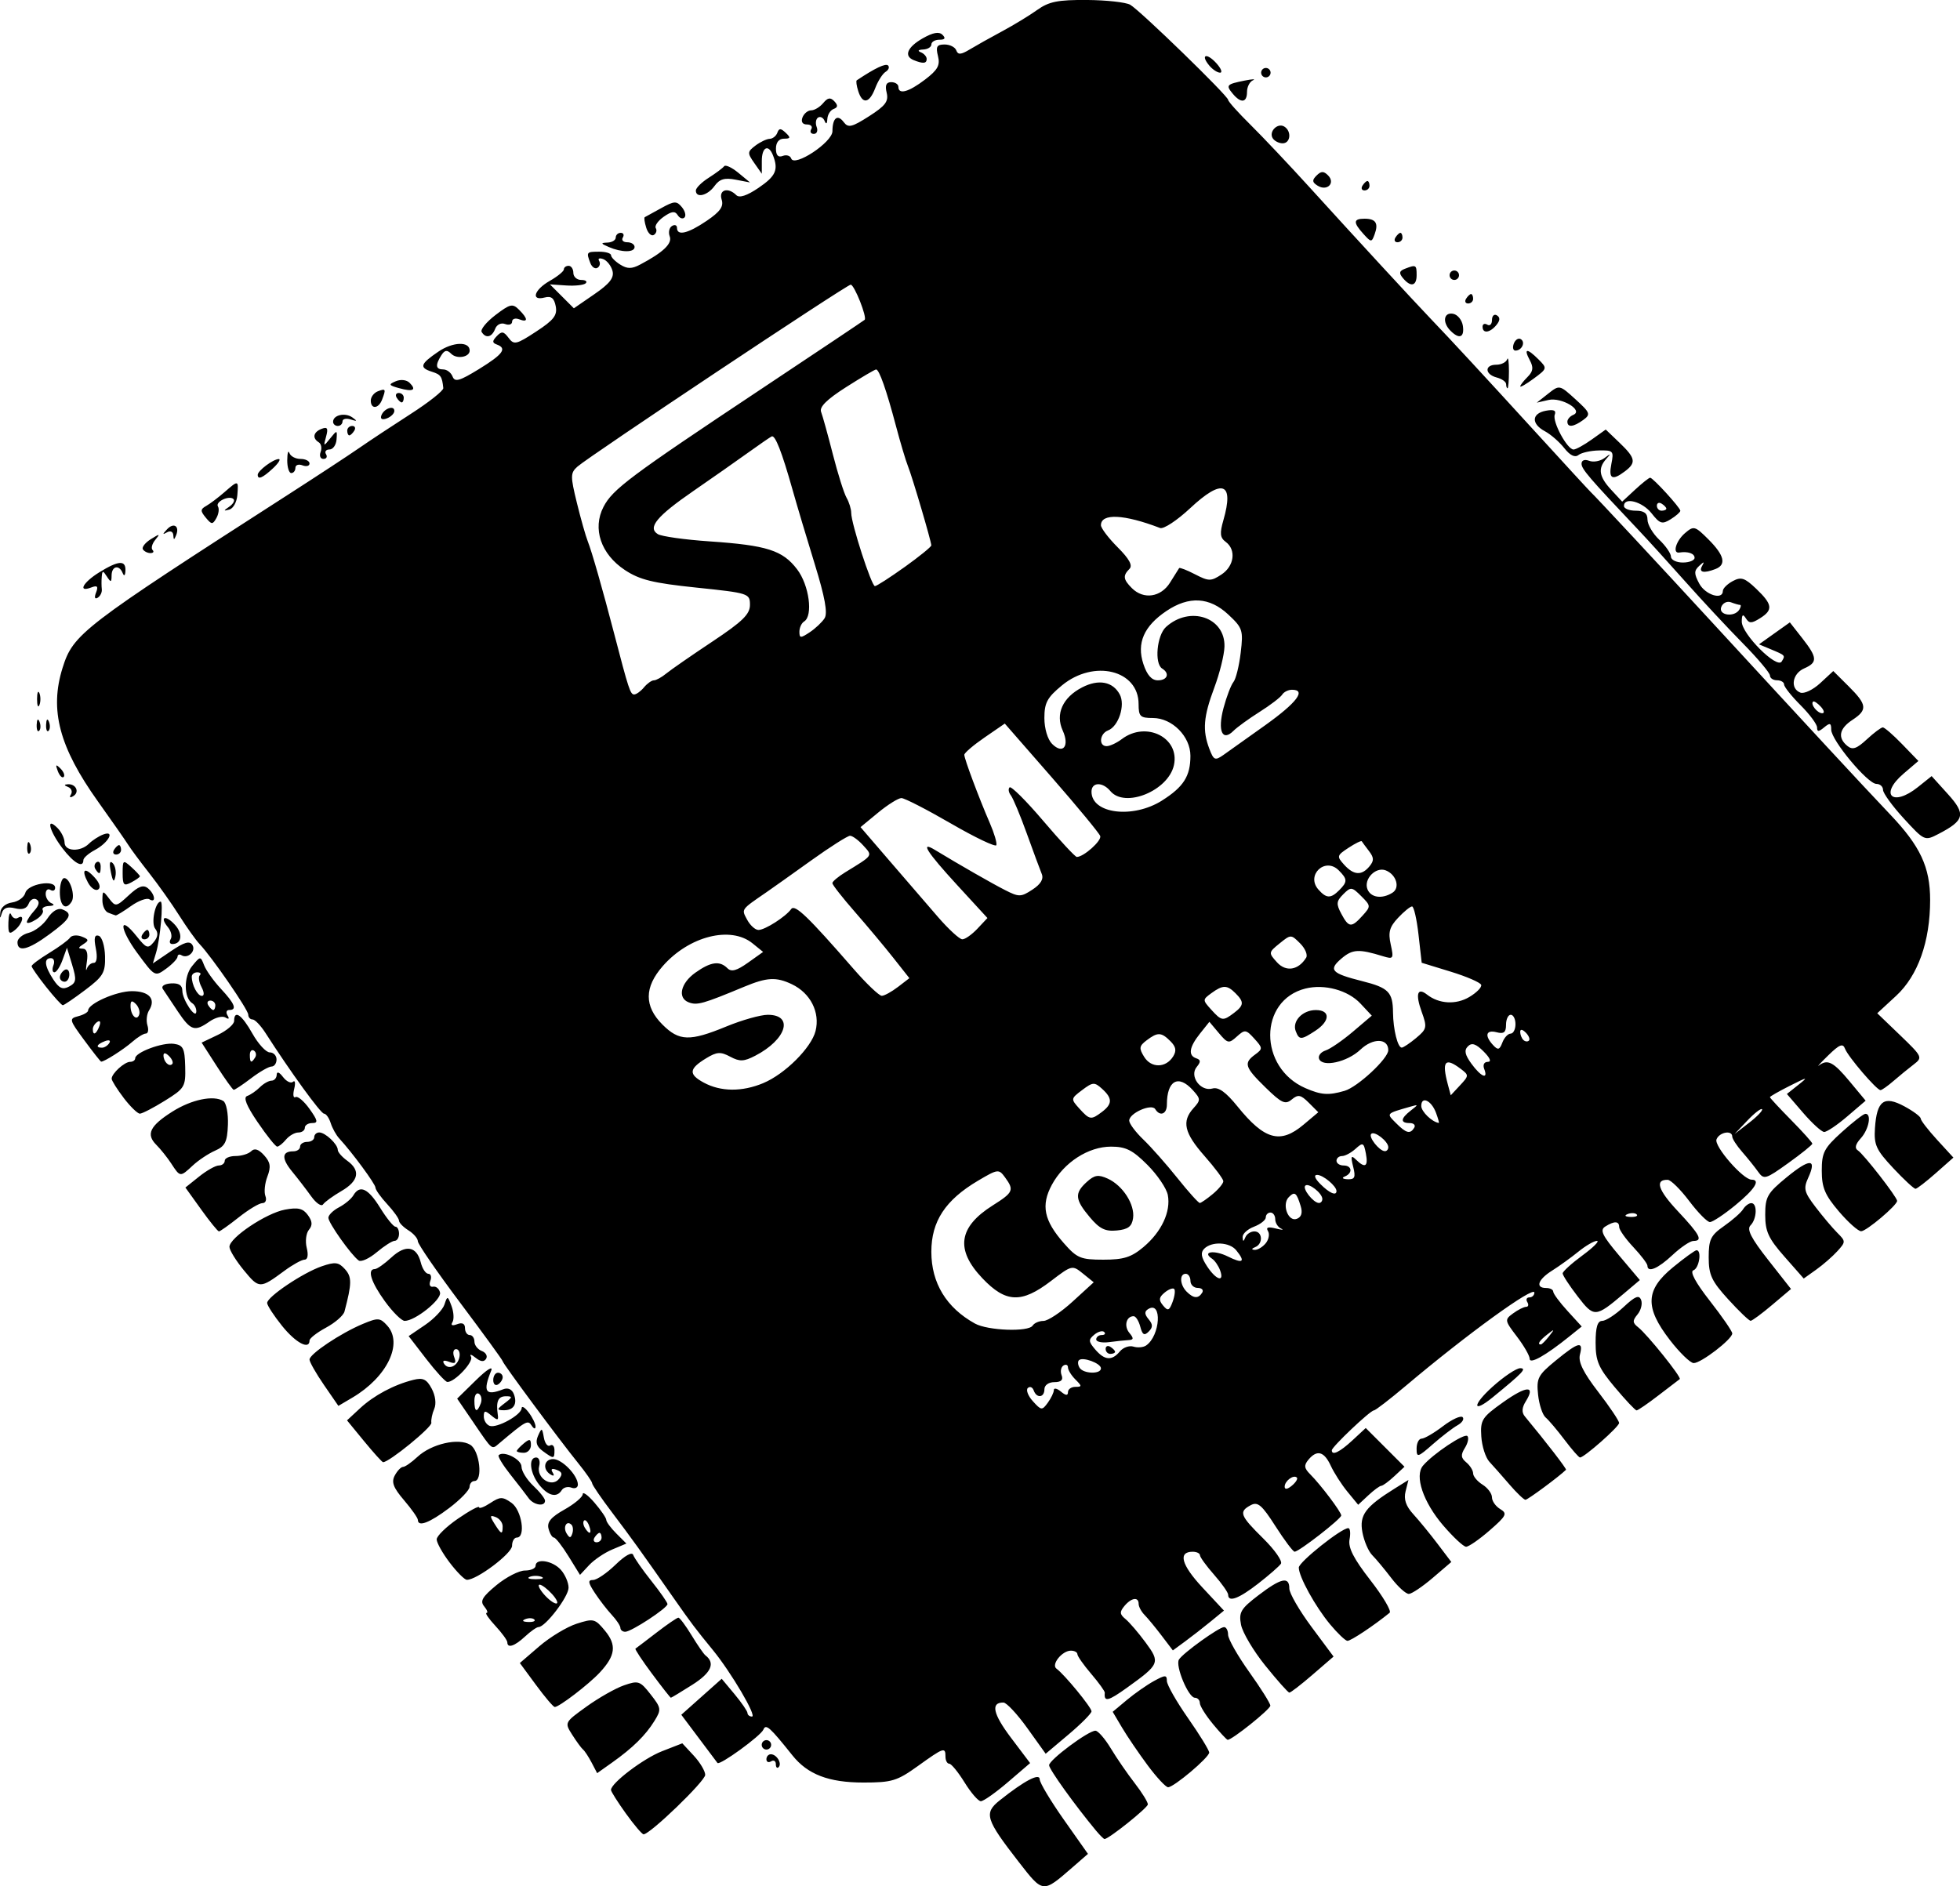 <?xml version="1.0" encoding="UTF-8"?>
<!-- Created with Inkscape (http://www.inkscape.org/) -->
<svg width="110.08mm" height="105.96mm" version="1.1" viewBox="0 0 110.08 105.96" xml:space="preserve" xmlns="http://www.w3.org/2000/svg"><g transform="translate(35.34 -77.471)"><path d="m21.883 182.07c-1.875-2.415-1.978-2.75-1.069-3.474 1.384-1.101 2.239-1.55 2.239-1.176 0 0.188 0.61 1.207 1.355 2.265l1.355 1.923-0.892 0.776c-1.65 1.435-1.627 1.438-2.988-0.315zm4.337-1.764c-1.195-1.439-2.639-3.451-2.639-3.678 0-0.299 2.2-1.939 2.601-1.939 0.146 0 0.535 0.446 0.864 0.992 0.329 0.546 0.934 1.426 1.345 1.956 0.41 0.53 0.741 1.066 0.736 1.191-9e-3 0.195-2.198 1.946-2.433 1.946-0.046 0-0.26-0.211-0.474-0.469zm-26.406-0.963c-0.461-0.642-0.839-1.239-0.839-1.327 0-0.384 1.82-1.765 2.863-2.173l1.143-0.446 0.643 0.693c0.353 0.381 0.643 0.867 0.643 1.08 0 0.35-3.095 3.336-3.461 3.339-0.085 5.3e-4 -0.531-0.524-0.992-1.167zm19.018-1.75c-0.357-0.578-0.744-1.051-0.86-1.051s-0.211-0.179-0.211-0.397c0-0.551-0.093-0.519-1.552 0.529-1.165 0.837-1.458 0.926-3.056 0.926-1.949 0-3.132-0.453-3.99-1.528-1.271-1.591-1.488-1.784-1.628-1.446-0.145 0.351-2.46 2.033-2.58 1.874-0.038-0.05-0.51-0.68-1.05-1.399l-0.981-1.308 2.269-2.021 0.72 0.863c0.396 0.475 0.724 0.952 0.728 1.061 4e-3 0.109 0.117 0.198 0.252 0.198 0.291 0-1.166-2.478-2.2-3.741-0.972-1.187-1.21-1.502-2.177-2.885-1.905-2.723-2.406-3.418-3.474-4.83-0.618-0.817-1.125-1.558-1.125-1.647 0-0.089-0.354-0.6-0.788-1.136-1.084-1.341-4.24-5.603-4.24-5.726 0-0.055-1.072-1.529-2.381-3.275-1.31-1.746-2.381-3.303-2.381-3.459s-0.238-0.433-0.529-0.614c-0.291-0.182-0.529-0.426-0.529-0.543 0-0.117-0.298-0.533-0.661-0.926-0.364-0.392-0.661-0.811-0.661-0.93 0-0.2-1.309-1.977-2.033-2.76-0.172-0.186-0.389-0.576-0.481-0.866s-0.261-0.528-0.375-0.528c-0.183 0-1.881-2.341-3.287-4.532-0.268-0.418-0.595-0.76-0.728-0.76-0.132 0-0.24-0.121-0.24-0.269 0-0.275-2.051-3.25-2.734-3.965-0.208-0.218-0.72-0.937-1.138-1.597s-1.175-1.732-1.685-2.381-1.045-1.371-1.191-1.605-0.908-1.326-1.694-2.428c-2.176-3.051-2.729-5.143-1.985-7.51 0.599-1.906 1.086-2.279 12.677-9.732 1.602-1.03 3.388-2.202 3.969-2.605 0.581-0.403 1.89-1.269 2.909-1.924 1.019-0.655 1.84-1.306 1.826-1.448-0.068-0.657-0.14-0.761-0.635-0.918-0.73-0.232-0.666-0.434 0.359-1.131 0.814-0.554 1.758-0.586 1.758-0.059 0 0.371-0.721 0.496-1.037 0.18-0.234-0.234-0.368-0.213-0.557 0.087-0.35 0.554-0.317 0.792 0.111 0.792 0.203 0 0.437 0.18 0.522 0.399 0.126 0.328 0.39 0.253 1.484-0.42 1.353-0.833 1.592-1.162 1-1.379-0.264-0.097-0.264-0.192-1e-3 -0.471 0.272-0.288 0.388-0.272 0.661 0.096 0.304 0.409 0.432 0.38 1.55-0.352 0.991-0.648 1.197-0.913 1.1-1.421-0.088-0.46-0.252-0.589-0.624-0.492-0.79 0.207-0.593-0.433 0.288-0.934 0.436-0.248 0.793-0.54 0.794-0.649 7.9e-4 -0.109 0.121-0.198 0.266-0.198s0.265 0.179 0.265 0.397c0 0.218 0.198 0.397 0.441 0.397 0.243 0 0.357 0.084 0.255 0.186-0.102 0.102-0.596 0.158-1.098 0.124l-0.913-0.061 1.344 1.344 1.152-0.793c0.861-0.592 1.118-0.923 1.018-1.307-0.074-0.283-0.308-0.581-0.519-0.662-0.211-0.081-0.317-0.038-0.234 0.096 0.083 0.134 0.042 0.31-0.091 0.392-0.133 0.082-0.313-0.039-0.401-0.268-0.236-0.616-0.218-0.638 0.502-0.638 0.364 0 0.661 0.09 0.661 0.201s0.231 0.345 0.513 0.522c0.403 0.251 0.646 0.251 1.125-0.002 1.292-0.683 1.812-1.179 1.657-1.582-0.086-0.224-0.029-0.486 0.126-0.582 0.155-0.096 0.283-0.049 0.283 0.106 0 0.465 0.615 0.318 1.671-0.399 0.757-0.515 0.96-0.803 0.837-1.191-0.176-0.553 0.357-0.715 0.822-0.25 0.172 0.172 0.597 0.033 1.244-0.406 0.974-0.662 1.132-1.01 0.822-1.817-0.255-0.666-0.633-0.486-0.633 0.302v0.72l-0.424-0.605c-0.394-0.562-0.389-0.632 0.066-0.977 0.27-0.204 0.629-0.375 0.799-0.38 0.17-0.005 0.363-0.157 0.43-0.339 0.097-0.265 0.191-0.265 0.472 0 0.289 0.272 0.271 0.331-0.099 0.331-0.281 0-0.45 0.209-0.45 0.557 0 0.376 0.124 0.51 0.38 0.412 0.209-0.08 0.423-0.016 0.476 0.143 0.169 0.508 2.315-0.91 2.317-1.531 3e-3 -0.751 0.286-0.977 0.637-0.508 0.249 0.332 0.454 0.283 1.422-0.335 0.918-0.586 1.104-0.835 0.987-1.318-0.102-0.42-0.026-0.595 0.257-0.595 0.221 0 0.402 0.119 0.402 0.265 0 0.451 0.573 0.294 1.498-0.411 0.713-0.544 0.855-0.802 0.724-1.323-0.132-0.527-0.063-0.647 0.373-0.647 0.295 0 0.59 0.149 0.656 0.331 0.093 0.257 0.26 0.246 0.75-0.05 0.346-0.209 1.162-0.667 1.813-1.016 0.651-0.349 1.544-0.892 1.984-1.207 0.656-0.468 1.162-0.569 2.786-0.558 1.091 0.007 2.186 0.128 2.433 0.267 0.548 0.31 5.504 5.124 5.504 5.347 0 0.087 0.566 0.718 1.257 1.4 0.691 0.683 2.209 2.291 3.373 3.573 2.472 2.723 5.762 6.294 6.731 7.305 1.145 1.195 2.931 3.126 5.956 6.439 1.593 1.745 2.962 3.233 3.043 3.307 0.261 0.241 3.784 4.024 6.762 7.26 1.6 1.739 3.207 3.482 3.571 3.875 0.364 0.393 1.673 1.81 2.91 3.149 1.237 1.339 2.844 3.061 3.572 3.825 1.699 1.786 2.249 2.961 2.249 4.809 0 2.332-0.68 4.248-1.912 5.385l-1.058 0.977 1.287 1.237c1.252 1.204 1.272 1.248 0.758 1.641-0.291 0.222-0.798 0.637-1.127 0.922-0.329 0.285-0.66 0.519-0.736 0.519-0.215 0-1.824-1.879-1.992-2.326-0.119-0.318-0.309-0.244-0.937 0.368-0.433 0.422-0.669 0.678-0.525 0.569 0.484-0.366 0.813-0.195 1.719 0.896l0.901 1.085-1.034 0.885c-0.568 0.487-1.153 0.879-1.298 0.872-0.146-7e-3 -0.675-0.49-1.178-1.073l-0.913-1.061 0.648-0.514c0.579-0.459 0.528-0.454-0.476 0.052-0.618 0.311-1.125 0.6-1.125 0.642s0.536 0.619 1.191 1.284c0.655 0.664 1.191 1.262 1.191 1.328 0 0.066-0.608 0.557-1.351 1.09-1.273 0.914-1.37 0.942-1.693 0.488-0.188-0.265-0.592-0.769-0.898-1.118-0.306-0.35-0.556-0.737-0.556-0.86 0-0.379-0.728-0.248-0.884 0.16-0.146 0.38 1.492 2.262 1.969 2.262 0.524 0 0.18 0.541-0.914 1.438-0.633 0.519-1.274 0.944-1.424 0.944s-0.673-0.532-1.163-1.182c-0.49-0.65-1.033-1.186-1.206-1.191-0.739-0.019-0.548 0.573 0.569 1.763 1.246 1.329 1.423 1.668 0.871 1.67-0.182 8e-4 -0.711 0.358-1.176 0.794-0.813 0.762-1.402 1.011-1.405 0.594-7.9e-4 -0.109-0.358-0.579-0.794-1.044-0.436-0.465-0.793-0.971-0.793-1.125 0-0.341-0.271-0.35-0.783-0.027-0.314 0.199-0.17 0.5 0.779 1.625l1.165 1.381-0.911 0.77c-1.584 1.34-1.661 1.344-2.585 0.141-0.461-0.6-0.839-1.179-0.839-1.285 0-0.106 0.5-0.561 1.111-1.01s0.977-0.817 0.814-0.817c-0.163 0-0.633 0.273-1.044 0.607-0.411 0.334-1.075 0.813-1.476 1.064-0.795 0.5-0.956 0.975-0.331 0.975 0.218 0 0.397 0.092 0.397 0.206 0 0.113 0.36 0.6 0.8 1.081l0.8 0.876-0.711 0.572c-1.319 1.062-2.212 1.563-2.212 1.242 0-0.17-0.322-0.73-0.716-1.247-0.693-0.908-0.7-0.95-0.214-1.305 0.276-0.202 0.605-0.367 0.731-0.367 0.126 0 0.156-0.119 0.066-0.265-0.09-0.146-0.037-0.265 0.117-0.265 0.154 0 0.28-0.121 0.28-0.269 0-0.408-3.782 2.334-7.214 5.23-0.905 0.764-1.717 1.389-1.803 1.389-0.201 0-2.36 2.048-2.36 2.238 0 0.318 0.443 0.105 1.154-0.554l0.752-0.697 2.176 2.176-0.574 0.535c-0.316 0.294-0.644 0.535-0.729 0.535-0.085 0-0.412 0.24-0.726 0.533l-0.572 0.533-0.601-0.731c-0.331-0.402-0.752-1.058-0.937-1.459-0.375-0.812-0.776-0.92-1.259-0.338-0.259 0.312-0.238 0.475 0.104 0.817 0.595 0.595 1.742 2.118 1.742 2.312 0 0.188-2.379 2.038-2.618 2.036-0.088-7.9e-4 -0.573-0.646-1.077-1.434-0.765-1.196-0.995-1.391-1.389-1.18-0.685 0.367-0.604 0.582 0.703 1.87 0.647 0.638 1.093 1.277 0.992 1.422-0.101 0.145-0.677 0.647-1.28 1.116-1.086 0.845-1.682 1.066-1.682 0.624 0-0.126-0.355-0.632-0.79-1.125-0.434-0.493-0.791-0.985-0.794-1.094-2e-3 -0.109-0.187-0.198-0.409-0.198-0.835 0-0.635 0.739 0.542 2.003l1.215 1.304-0.742 0.609c-0.408 0.335-1.054 0.838-1.435 1.118l-0.693 0.509-0.63-0.829c-0.346-0.456-0.779-0.98-0.961-1.165s-0.331-0.464-0.331-0.62c0-0.41-0.411-0.348-0.801 0.122-0.275 0.331-0.264 0.464 0.06 0.728 0.218 0.177 0.726 0.769 1.129 1.315 0.837 1.134 0.802 1.22-1.039 2.542-1.069 0.768-1.304 0.821-1.25 0.284 8e-3 -0.082-0.335-0.558-0.762-1.058s-0.777-0.998-0.777-1.107c-2.6e-4 -0.109-0.165-0.198-0.365-0.198-0.496 0-1.124 0.786-0.809 1.012 0.442 0.318 1.967 2.175 1.967 2.395 0 0.118-0.579 0.702-1.287 1.299l-1.287 1.085-1.028-1.435c-0.565-0.789-1.17-1.438-1.343-1.441-0.729-0.013-0.591 0.634 0.42 1.974l1.077 1.427-1.252 1.074c-0.689 0.59-1.372 1.071-1.517 1.068-0.146-3e-3 -0.556-0.478-0.913-1.057zm18.664-17.123c-0.183-0.183-0.685 0.189-0.685 0.509 0 0.175 0.152 0.155 0.403-0.053 0.222-0.184 0.349-0.389 0.282-0.456zm-13.65-4.914c0-0.136 0.179-0.098 0.397 0.083 0.274 0.228 0.397 0.238 0.397 0.032 0-0.163 0.187-0.297 0.416-0.297 0.378 0 0.378-0.038 0-0.416-0.229-0.229-0.416-0.533-0.416-0.677 0-0.144-0.114-0.191-0.253-0.105-0.139 0.086-0.186 0.331-0.104 0.545 0.102 0.266-0.027 0.388-0.408 0.388-0.319 0-0.557 0.17-0.557 0.397 0 0.48-0.438 0.528-0.603 0.066-0.065-0.182-0.213-0.242-0.329-0.134-0.116 0.108 0.012 0.444 0.285 0.745 0.469 0.518 0.515 0.523 0.836 0.083 0.187-0.256 0.34-0.576 0.34-0.711zm2.646-1.222c0-0.284-1.029-0.664-1.237-0.456-0.076 0.076-0.06 0.266 0.036 0.421 0.214 0.347 1.202 0.376 1.202 0.035zm1.063-0.95c0.184-0.222 0.526-0.343 0.76-0.271 0.234 0.073 0.553 0.046 0.71-0.06 0.804-0.545 0.919-2.542 0.118-2.047-0.214 0.132-0.208 0.288 0.024 0.567 0.247 0.297 0.248 0.456 4e-3 0.699-0.244 0.244-0.35 0.181-0.469-0.276-0.085-0.325-0.253-0.591-0.373-0.591-0.416 0-0.558 0.554-0.24 0.938 0.253 0.305 0.244 0.389-0.043 0.404-0.2 0.01-0.691 0.061-1.091 0.114-0.4 0.053-0.728-0.015-0.728-0.151 0-0.136 0.139-0.247 0.309-0.247 0.17 0 0.232-0.076 0.139-0.17s-0.343-0.026-0.556 0.15c-0.336 0.279-0.329 0.386 0.052 0.831 0.528 0.616 0.936 0.648 1.384 0.109zm-0.799-0.142c0-0.154 0.119-0.207 0.265-0.117 0.146 0.09 0.265 0.216 0.265 0.28 0 0.064-0.119 0.117-0.265 0.117s-0.265-0.126-0.265-0.28zm24.905-0.712c0.329-0.42 0.32-0.429-0.1-0.1-0.441 0.346-0.581 0.563-0.363 0.563 0.055 0 0.263-0.208 0.463-0.463zm-29.006-0.595c0.09-0.146 0.365-0.265 0.611-0.265 0.246 0 0.982-0.488 1.634-1.085l1.187-1.085-0.606-0.49c-0.599-0.485-0.619-0.48-1.802 0.423-1.65 1.26-2.531 1.224-3.843-0.156-1.53-1.609-1.35-2.878 0.582-4.097 1.156-0.73 1.211-0.857 0.686-1.576-0.348-0.476-0.402-0.469-1.521 0.193-1.832 1.085-2.616 2.28-2.616 3.991 0 1.754 0.843 3.141 2.449 4.03 0.723 0.4 3.013 0.482 3.239 0.116zm7.95-2.061c-0.072-0.072-0.315 0.02-0.538 0.206-0.322 0.268-0.34 0.417-0.087 0.722 0.272 0.328 0.352 0.298 0.538-0.206 0.12-0.325 0.159-0.65 0.087-0.722zm1.575 0.208c0.09-0.146-0.022-0.265-0.249-0.265s-0.412-0.179-0.412-0.397-0.119-0.397-0.265-0.397c-0.365 0-0.332 0.62 0.053 1.005 0.387 0.387 0.657 0.403 0.873 0.053zm1.003-1.257c-0.094-0.255-0.295-0.546-0.447-0.647-0.603-0.402 0.123-0.507 0.883-0.128 0.853 0.426 1.007 0.311 0.471-0.349-0.376-0.463-1.372-0.511-1.797-0.087-0.217 0.217-0.175 0.478 0.157 0.985 0.511 0.78 0.992 0.929 0.733 0.227zm-4.296-1.31c1.01-0.85 1.54-1.985 1.361-2.918-0.071-0.372-0.589-1.136-1.15-1.697-0.831-0.831-1.21-1.02-2.039-1.02-1.272 0-2.642 0.883-3.322 2.141-0.623 1.154-0.449 2.006 0.668 3.278 0.743 0.846 0.946 0.931 2.225 0.931 1.143 0 1.567-0.134 2.257-0.714zm-3.022-1.673c-0.836-0.993-0.866-1.347-0.167-1.979 0.434-0.393 0.648-0.426 1.177-0.185 0.847 0.386 1.531 1.455 1.422 2.221-0.066 0.467-0.281 0.63-0.911 0.691-0.653 0.064-0.97-0.092-1.521-0.748zm9.877 1.473c0.176-0.212 0.235-0.522 0.132-0.69-0.13-0.211 5e-3 -0.256 0.44-0.146 0.346 0.087 0.48 0.09 0.298 6e-3 -0.182-0.084-0.331-0.321-0.331-0.527 0-0.206-0.119-0.375-0.265-0.375s-0.265 0.122-0.265 0.271-0.298 0.384-0.661 0.523c-0.364 0.138-0.652 0.403-0.641 0.589 0.016 0.265 0.049 0.267 0.154 7e-3 0.073-0.182 0.302-0.331 0.508-0.331 0.463 0 0.498 0.7 0.044 0.883-0.208 0.084-0.22 0.141-0.032 0.154 0.164 0.011 0.442-0.152 0.618-0.364zm1.969-2.093c-0.235-0.766-0.333-0.841-0.667-0.507-0.407 0.407-0.039 1.408 0.449 1.221 0.261-0.1 0.334-0.338 0.218-0.714zm18.871 0.467c-0.088-0.088-0.316-0.097-0.507-0.021-0.211 0.085-0.148 0.147 0.16 0.16 0.279 0.011 0.435-0.051 0.347-0.139zm-23.807-1.148c0.327-0.273 0.593-0.597 0.591-0.719-2e-3 -0.122-0.477-0.758-1.054-1.413-1.144-1.298-1.294-1.947-0.62-2.691 0.408-0.451 0.405-0.52-0.041-1.013-0.814-0.899-1.455-0.54-1.455 0.815 0 0.535-0.389 0.685-0.655 0.253-0.203-0.329-1.461 0.226-1.461 0.644 0 0.168 0.357 0.647 0.794 1.065 0.436 0.418 1.298 1.393 1.915 2.166 0.617 0.773 1.183 1.402 1.257 1.397 0.074-5e-3 0.403-0.232 0.73-0.505zm6.152 0.282c0-0.328-0.775-0.933-0.959-0.749-0.169 0.169 0.447 0.955 0.761 0.971 0.109 6e-3 0.198-0.094 0.198-0.222zm0.794-0.448c0-0.279-0.752-0.907-1.086-0.907-0.202 0-0.132 0.2 0.18 0.513 0.506 0.51 0.906 0.684 0.906 0.394zm0.936-1.37c-0.145-0.587-0.115-0.664 0.157-0.397 0.517 0.508 0.699 0.397 0.558-0.342-0.118-0.615-0.167-0.638-0.579-0.265-0.248 0.224-0.59 0.408-0.761 0.408s-0.31 0.119-0.31 0.265 0.179 0.265 0.397 0.265c0.481 0 0.527 0.433 0.066 0.619-0.187 0.076-0.118 0.143 0.161 0.154 0.406 0.017 0.46-0.106 0.312-0.707zm1.974-1.092c0-0.328-0.775-0.933-0.959-0.749-0.169 0.169 0.447 0.955 0.761 0.971 0.109 6e-3 0.198-0.094 0.198-0.222zm-4.764-1.263 0.833-0.701-0.534-0.534c-0.452-0.452-0.599-0.48-0.957-0.183-0.364 0.302-0.568 0.209-1.47-0.671-1.173-1.145-1.245-1.373-0.587-1.854 0.434-0.317 0.432-0.367-0.043-0.891-0.469-0.518-0.535-0.526-0.983-0.12-0.449 0.407-0.515 0.394-1.012-0.196l-0.531-0.631-0.527 0.661c-0.609 0.764-0.679 1.232-0.208 1.39 0.254 0.085 0.259 0.198 0.022 0.486-0.426 0.517 0.219 1.399 0.885 1.21 0.341-0.097 0.755 0.2 1.409 1.009 1.517 1.878 2.4 2.122 3.703 1.025zm6.219 0.172c0.09-0.146-0.022-0.265-0.249-0.265-0.541 0-0.523-0.253 0.051-0.699 0.441-0.343 0.441-0.354 0-0.228-1.4 0.402-1.373 0.372-0.833 0.918 0.579 0.584 0.803 0.644 1.031 0.274zm19.536-1.044c-0.058-0.065-0.429 0.222-0.825 0.639l-0.72 0.757 0.825-0.639c0.454-0.351 0.778-0.692 0.72-0.757zm-18.313 0.198c-0.257-0.693-0.826-0.955-0.826-0.38 0 0.316 0.603 0.9 0.984 0.953 0.032 4e-3 -0.039-0.254-0.158-0.574zm-18.752-0.051c0.585-0.444 0.585-0.763-2e-3 -1.294-0.427-0.386-0.519-0.38-1.118 0.071-0.642 0.484-0.644 0.501-0.155 1.042 0.578 0.639 0.657 0.65 1.275 0.181zm13.62-1.179c0.734-0.214 2.453-1.814 2.453-2.282 0-0.681-0.865-0.699-1.564-0.033-0.739 0.703-2.148 1.013-2.325 0.512-0.06-0.17 0.106-0.379 0.369-0.465 0.263-0.086 0.954-0.562 1.536-1.056l1.058-0.899-0.638-0.682c-0.7-0.749-2.021-1.108-3.088-0.841-2.638 0.662-2.639 4.447-1e-3 5.595 0.888 0.386 1.297 0.415 2.199 0.151zm-2.744-3.35c-0.215-0.561 0.38-1.187 1.129-1.187 0.822 0 0.81 0.614-0.023 1.16-0.804 0.527-0.913 0.53-1.105 0.027zm9.259 2.111c-0.875-0.663-1.067-0.426-0.716 0.882l0.163 0.608 0.521-0.56c0.506-0.543 0.507-0.571 0.032-0.931zm-39.16 0.803c1.214-0.507 2.696-1.986 2.932-2.925 0.263-1.049-0.286-2.131-1.334-2.629-0.879-0.417-1.396-0.389-2.681 0.146-2.308 0.961-2.637 1.054-3.109 0.873-0.642-0.246-0.457-1.075 0.372-1.665 0.865-0.616 1.369-0.686 1.804-0.25 0.22 0.22 0.519 0.139 1.15-0.31l0.853-0.607-0.597-0.484c-1.227-0.994-3.562-0.403-5.035 1.275-1.047 1.193-1.054 2.257-0.022 3.289 0.938 0.938 1.532 0.956 3.592 0.107 0.873-0.36 1.919-0.654 2.323-0.655 1.481-2e-3 1.054 1.39-0.705 2.3-0.637 0.33-0.87 0.338-1.404 0.053-0.54-0.289-0.75-0.276-1.346 0.086-0.976 0.592-1.007 0.899-0.141 1.369 0.956 0.518 2.151 0.528 3.348 0.028zm40.486-0.794c-0.088-0.23-5e-3 -0.397 0.199-0.397 0.222 0 0.136-0.215-0.233-0.585-0.433-0.433-0.662-0.508-0.882-0.288-0.22 0.22-0.169 0.473 0.196 0.974 0.544 0.746 0.959 0.917 0.721 0.296zm-17.472-0.699c0.201-0.322 0.162-0.546-0.153-0.86-0.512-0.512-0.714-0.519-1.34-0.044-0.414 0.314-0.433 0.441-0.132 0.926 0.397 0.641 1.217 0.629 1.625-0.022zm18.955-1.285c0.15 0 0.273-0.238 0.273-0.529 0-0.291-0.119-0.529-0.265-0.529s-0.265 0.252-0.265 0.56c0 0.43-0.123 0.528-0.529 0.422-0.598-0.156-0.693 0.187-0.198 0.721 0.275 0.297 0.363 0.273 0.521-0.143 0.104-0.275 0.313-0.501 0.463-0.501zm-5.301 0.241c0.599-0.499 0.62-0.599 0.306-1.466-0.362-1.002-0.241-1.392 0.301-0.967 0.672 0.526 1.619 0.581 2.371 0.137 0.412-0.244 0.714-0.551 0.669-0.684-0.044-0.132-0.814-0.466-1.71-0.741l-1.63-0.5-0.179-1.582c-0.098-0.87-0.262-1.582-0.363-1.582s-0.455 0.288-0.785 0.64c-0.482 0.513-0.564 0.809-0.413 1.494 0.177 0.806 0.152 0.843-0.437 0.662-1.355-0.417-1.707-0.398-2.321 0.123-0.76 0.646-0.585 0.838 1.161 1.278 1.475 0.371 1.715 0.615 1.726 1.757 9e-3 0.964 0.266 1.988 0.494 1.976 0.092-5e-3 0.457-0.25 0.811-0.544zm6.152-0.298c-0.19-0.19-0.313-0.205-0.313-0.04 0 0.15 0.079 0.353 0.176 0.45 0.097 0.097 0.238 0.115 0.313 0.04 0.075-0.075-4e-3 -0.278-0.176-0.45zm-16.387-1.105c0.562-0.426 0.576-0.615 0.085-1.106-0.473-0.473-0.712-0.474-1.354-5e-3 -0.501 0.366-0.501 0.383-0.01 0.926 0.582 0.643 0.66 0.654 1.278 0.185zm-18.872-1.46 0.641-0.493-0.906-1.147c-0.498-0.631-1.472-1.794-2.163-2.585-0.691-0.791-1.257-1.513-1.257-1.605s0.327-0.367 0.728-0.613c1.589-0.975 1.545-0.909 1.007-1.504-0.271-0.3-0.605-0.545-0.741-0.545s-1.12 0.625-2.186 1.389c-1.066 0.764-2.197 1.568-2.515 1.786-1.446 0.995-1.404 0.935-1.079 1.542 0.169 0.316 0.455 0.574 0.636 0.574 0.366 0 1.527-0.742 1.838-1.175 0.206-0.286 0.942 0.421 3.501 3.362 0.726 0.835 1.441 1.515 1.587 1.512 0.147-3e-3 0.555-0.228 0.908-0.499zm22.924-1.64c0.099-0.159-0.053-0.522-0.337-0.806-0.511-0.511-0.521-0.511-1.154 1e-3 -0.626 0.507-0.629 0.528-0.145 1.063 0.502 0.554 1.201 0.444 1.635-0.259zm-18.463-1.631 0.564-0.6-1.696-1.847c-1.706-1.858-2.115-2.502-1.258-1.982 1.391 0.844 3.211 1.887 3.947 2.261 0.778 0.396 0.889 0.394 1.535-0.029 0.468-0.307 0.639-0.595 0.522-0.88-0.096-0.233-0.475-1.257-0.842-2.276-0.367-1.019-0.77-1.982-0.895-2.141-0.125-0.159-0.157-0.36-0.07-0.446 0.086-0.086 0.935 0.758 1.885 1.876 0.95 1.118 1.802 2.033 1.891 2.033 0.385 0 1.403-0.909 1.315-1.174-0.053-0.159-1.281-1.646-2.728-3.304l-2.632-3.014-1.137 0.782c-0.626 0.43-1.137 0.868-1.137 0.972 0 0.228 0.824 2.43 1.438 3.845 0.243 0.559 0.406 1.113 0.362 1.231-0.044 0.118-1.19-0.429-2.547-1.215-1.357-0.786-2.61-1.43-2.784-1.43s-0.762 0.367-1.307 0.816l-0.99 0.816 1.631 1.896c0.897 1.043 2.119 2.46 2.716 3.149 0.597 0.69 1.213 1.255 1.369 1.257 0.157 2e-3 0.538-0.267 0.849-0.597zm21.629-0.732c0.475-0.524 0.473-0.553-0.071-1.097-0.527-0.527-0.584-0.533-1.011-0.106-0.389 0.389-0.404 0.544-0.108 1.097 0.419 0.784 0.565 0.797 1.19 0.106zm-1.312-1.427c0.477-0.477 0.473-0.623-0.026-1.122-0.761-0.761-1.853 0.273-1.141 1.079 0.448 0.507 0.693 0.516 1.167 0.043zm2.996 0.136c0.441-0.279 0.213-1.026-0.384-1.255-0.558-0.214-1.242 0.489-1.025 1.054 0.185 0.482 0.822 0.573 1.409 0.202zm-1.295-1.478c0.264-0.318 0.259-0.489-0.025-0.86-0.195-0.255-0.378-0.502-0.406-0.55-0.029-0.048-0.364 0.117-0.745 0.367-0.656 0.43-0.669 0.48-0.247 0.947 0.54 0.597 0.983 0.627 1.423 0.096zm-11.648-3.7c1.21-0.764 1.594-1.368 1.594-2.512 0-1.087-1.026-2.122-2.105-2.122-0.717 0-0.806-0.087-0.806-0.783 0-1.915-2.513-2.527-4.305-1.049-0.828 0.682-0.986 0.977-0.986 1.833 0 0.592 0.182 1.202 0.433 1.453 0.611 0.611 0.996 0.126 0.596-0.752-0.422-0.927-4e-3 -1.857 1.09-2.422 0.927-0.479 1.726-0.329 2.115 0.398 0.321 0.599-0.068 1.793-0.658 2.019-0.482 0.185-0.538 0.894-0.07 0.883 0.182-5e-3 0.562-0.183 0.844-0.397 1.364-1.032 3.265-0.08 2.926 1.465-0.317 1.442-2.757 2.435-3.572 1.454-0.438-0.527-1.058-0.506-1.058 0.037 0 1.242 2.321 1.532 3.963 0.496zm5.806-4.237c1.77-1.266 2.311-1.984 1.492-1.984-0.21 0-0.458 0.124-0.551 0.275-0.094 0.151-0.663 0.587-1.266 0.967-0.603 0.381-1.264 0.86-1.469 1.065-0.628 0.628-0.902 2e-3 -0.559-1.282 0.17-0.637 0.421-1.294 0.558-1.461 0.136-0.166 0.319-0.907 0.407-1.646 0.15-1.265 0.109-1.39-0.699-2.145-1.054-0.985-2.206-1.05-3.475-0.196-1.264 0.851-1.679 1.805-1.293 2.974 0.206 0.625 0.466 0.919 0.812 0.919 0.541 0 0.685-0.389 0.244-0.661-0.447-0.276-0.3-1.87 0.216-2.337 1.34-1.213 3.33-0.542 3.283 1.107-0.013 0.462-0.27 1.498-0.571 2.302-0.611 1.633-0.673 2.398-0.278 3.438 0.242 0.638 0.32 0.672 0.784 0.348 0.283-0.198 1.348-0.955 2.365-1.683zm-34.904-2.117c0.181-0.218 0.432-0.397 0.559-0.397s0.439-0.172 0.695-0.383c0.256-0.21 1.419-1.016 2.583-1.79 1.7-1.131 2.117-1.537 2.117-2.065 0-0.643-0.065-0.664-3.003-0.97-2.45-0.255-3.191-0.438-4.023-0.988-1.347-0.892-1.832-2.324-1.201-3.545 0.514-0.993 1.467-1.706 8.889-6.642 3.129-2.081 5.729-3.821 5.779-3.867 0.15-0.138-0.579-1.975-0.783-1.975-0.22 0-14.707 9.648-15.35 10.223-0.394 0.353-0.397 0.528-0.03 2.027 0.221 0.902 0.497 1.879 0.614 2.17 0.222 0.555 0.835 2.698 1.475 5.159 0.82 3.152 0.914 3.44 1.129 3.44 0.122 0 0.37-0.179 0.551-0.397zm10.148-3.89c0.179-0.284 0.014-1.188-0.551-3.02-0.444-1.438-1.008-3.329-1.254-4.202-0.599-2.123-0.973-3.079-1.169-2.986-0.089 0.042-0.698 0.461-1.353 0.932-0.655 0.471-2.014 1.423-3.021 2.117-2.076 1.43-2.61 2.072-2.024 2.438 0.208 0.13 1.518 0.314 2.91 0.409 3.223 0.22 4.101 0.501 4.916 1.569 0.678 0.888 0.909 2.612 0.394 2.93-0.146 0.09-0.265 0.35-0.265 0.577 0 0.366 0.066 0.37 0.581 0.028 0.319-0.212 0.696-0.568 0.837-0.791zm19.399-1.997c0.25-0.4 0.48-0.766 0.511-0.813 0.03-0.047 0.433 0.109 0.894 0.348 0.768 0.397 0.893 0.398 1.48 0.013 0.722-0.473 0.843-1.391 0.243-1.834-0.319-0.235-0.345-0.479-0.132-1.218 0.613-2.127-0.056-2.367-1.87-0.671-0.732 0.684-1.49 1.183-1.686 1.108-2.023-0.776-3.321-0.837-3.321-0.156 0 0.165 0.423 0.722 0.939 1.239 0.656 0.656 0.855 1.023 0.661 1.217-0.378 0.378-0.35 0.591 0.138 1.079 0.656 0.656 1.627 0.515 2.144-0.312zm-14.906-0.874c0.824-0.59 1.498-1.137 1.498-1.216 0-0.223-1.074-3.867-1.314-4.458-0.118-0.291-0.42-1.303-0.671-2.249-0.537-2.026-0.941-3.175-1.115-3.175-0.069 0-0.827 0.446-1.684 0.992-1.079 0.687-1.511 1.114-1.406 1.389 0.084 0.218 0.381 1.29 0.66 2.381 0.279 1.091 0.625 2.191 0.77 2.444s0.262 0.636 0.262 0.851c0 0.596 1.139 4.113 1.332 4.113 0.093 0 0.844-0.483 1.668-1.073zm13.654 67.316c-0.501-0.674-1.149-1.627-1.44-2.118l-0.529-0.893 0.794-0.664c0.437-0.365 1.121-0.844 1.521-1.064 0.638-0.35 0.728-0.351 0.728-8e-3 0 0.215 0.536 1.157 1.191 2.094 0.655 0.937 1.188 1.806 1.186 1.931-6e-3 0.278-1.984 1.948-2.308 1.948-0.127 0-0.641-0.551-1.142-1.225zm-31.236-0.163c-0.173-0.328-0.388-0.656-0.479-0.728-0.091-0.073-0.363-0.445-0.606-0.826-0.44-0.693-0.438-0.696 0.799-1.587 0.682-0.491 1.629-1.029 2.105-1.194 0.809-0.282 0.905-0.249 1.498 0.509 0.598 0.764 0.61 0.848 0.213 1.492-0.497 0.805-1.221 1.517-2.376 2.336l-0.841 0.596zm10.349 0.094c0-0.178-0.119-0.251-0.265-0.161-0.146 0.09-0.265 0.037-0.265-0.117 0-0.154 0.112-0.28 0.249-0.28 0.327 0 0.642 0.52 0.439 0.723-0.087 0.087-0.159 0.013-0.159-0.166zm-0.794-1.087c0-0.146 0.119-0.265 0.265-0.265s0.265 0.119 0.265 0.265-0.119 0.265-0.265 0.265-0.265-0.119-0.265-0.265zm25.334-1.18c-0.4-0.482-0.728-1.01-0.728-1.171s-0.125-0.294-0.278-0.294c-0.363 0-1.111-1.795-0.895-2.146 0.226-0.365 2.253-1.823 2.535-1.823 0.124 0 0.225 0.193 0.225 0.429s0.536 1.18 1.191 2.098c0.655 0.918 1.187 1.766 1.182 1.886-8e-3 0.212-2.189 1.956-2.399 1.918-0.059-0.011-0.434-0.414-0.834-0.896zm-38.013-2.187-0.905-1.229 1.096-0.943c0.603-0.519 1.546-1.088 2.096-1.265 0.947-0.305 1.031-0.284 1.592 0.397 0.662 0.804 0.588 1.395-0.294 2.344-0.622 0.668-2.301 1.953-2.532 1.937-0.081-6e-3 -0.554-0.563-1.052-1.24zm6.514-0.633c-0.553-0.744-0.97-1.376-0.926-1.404 0.044-0.028 0.573-0.43 1.176-0.895 0.603-0.465 1.159-0.845 1.235-0.845 0.076 0 0.41 0.446 0.742 0.992 0.332 0.546 0.681 1.052 0.776 1.125 0.57 0.436 0.331 0.977-0.729 1.649-0.635 0.403-1.18 0.732-1.211 0.732-0.031-1.6e-4 -0.509-0.609-1.062-1.354zm34.451-0.447c-0.668-0.828-1.283-1.863-1.366-2.3-0.133-0.699-0.017-0.896 0.976-1.654 1.277-0.974 1.737-1.075 1.737-0.38 0 0.264 0.559 1.232 1.242 2.151l1.242 1.671-1.176 1.016c-0.647 0.559-1.235 1.013-1.308 1.009-0.073-4e-3 -0.679-0.685-1.347-1.514zm-42.573-1.311c0-0.111-0.302-0.527-0.672-0.926-0.37-0.399-0.593-0.725-0.497-0.725 0.097 0 0.037-0.166-0.131-0.37-0.245-0.295-0.106-0.535 0.689-1.191 0.548-0.452 1.267-0.821 1.597-0.821 0.331 0 0.601-0.119 0.601-0.265 0-0.443 0.948-0.296 1.414 0.219 0.241 0.266 0.438 0.721 0.438 1.011 0 0.505-1.303 2.21-1.688 2.21-0.102 0-0.442 0.238-0.754 0.529-0.585 0.545-0.997 0.681-0.997 0.328zm1.516-1.282c-0.088-0.088-0.316-0.097-0.507-0.021-0.211 0.085-0.148 0.147 0.16 0.16 0.279 0.011 0.435-0.051 0.347-0.139zm0.998-1.428c-0.263-0.291-0.578-0.529-0.7-0.529s-0.017 0.238 0.232 0.529 0.564 0.529 0.7 0.529c0.136 0 0.031-0.238-0.232-0.529zm-0.595-0.969c-0.182-0.073-0.48-0.073-0.661 0s-0.033 0.133 0.331 0.133c0.364 0 0.513-0.06 0.331-0.133zm44.286 2.663c-0.828-0.996-1.754-2.676-1.754-3.183 0-0.31 2.39-2.216 2.778-2.216 0.107 0 0.139 0.284 0.073 0.632-0.088 0.463 0.224 1.076 1.169 2.292 0.71 0.913 1.197 1.737 1.082 1.83-0.884 0.721-2.195 1.592-2.373 1.577-0.119-0.011-0.558-0.43-0.976-0.933zm-39.854 0.208c0-0.118-0.218-0.449-0.484-0.734-0.266-0.286-0.697-0.844-0.956-1.24-0.38-0.579-0.398-0.721-0.095-0.721 0.207 0 0.775-0.387 1.262-0.86 0.533-0.518 0.928-0.735 0.993-0.545 0.059 0.173 0.516 0.828 1.015 1.455 0.499 0.627 0.908 1.214 0.909 1.304 4e-3 0.221-2.033 1.556-2.373 1.556-0.149 0-0.27-0.097-0.27-0.215zm43.295-2.805c-0.379-0.497-0.861-1.075-1.071-1.285-0.21-0.21-0.458-0.787-0.551-1.283-0.181-0.966 0.162-1.43 1.821-2.463l0.764-0.476-0.16 0.637c-0.113 0.449 0.016 0.829 0.435 1.287 0.327 0.357 0.941 1.107 1.364 1.666l0.769 1.016-1.042 0.892c-0.573 0.49-1.177 0.896-1.341 0.902-0.165 5e-3 -0.609-0.396-0.988-0.893zm-52.886-0.869c-0.4-0.527-0.728-1.113-0.728-1.301 0-0.188 0.536-0.71 1.191-1.161 0.655-0.451 1.191-0.74 1.191-0.644 0 0.097 0.282-9e-3 0.627-0.235 0.557-0.365 0.689-0.367 1.191-0.015 0.579 0.406 0.817 1.953 0.299 1.953-0.146 0-0.265 0.208-0.265 0.463-5.3e-4 0.429-1.999 1.931-2.541 1.909-0.13-5e-3 -0.564-0.441-0.964-0.969zm2.977-2.036c0-0.203-0.177-0.436-0.393-0.519-0.329-0.126-0.34-0.066-0.069 0.369 0.385 0.617 0.462 0.642 0.462 0.151zm3.698 1.681c-0.356-0.576-0.725-1.048-0.819-1.048-0.094 0-0.23-0.224-0.302-0.499-0.097-0.37 0.135-0.648 0.895-1.075 0.564-0.317 1.026-0.706 1.026-0.865 0-0.159 0.298 0.057 0.661 0.48 0.364 0.423 0.661 0.858 0.661 0.967 1.8e-4 0.109 0.254 0.453 0.565 0.763l0.565 0.565-0.793 0.333c-0.436 0.183-1.022 0.579-1.302 0.88l-0.51 0.547zm1.858-1.048c0-0.146-0.052-0.265-0.117-0.265-0.064 0-0.19 0.119-0.28 0.265-0.09 0.146-0.037 0.265 0.117 0.265 0.154 0 0.28-0.119 0.28-0.265zm-1.692-0.722c-0.269-0.269-0.491 0.136-0.27 0.493 0.167 0.27 0.229 0.27 0.319 1e-3 0.061-0.184 0.04-0.406-0.048-0.494zm0.99 0.049c-0.086-0.225-0.213-0.352-0.283-0.282-0.069 0.069-0.048 0.253 0.048 0.408 0.261 0.422 0.413 0.34 0.234-0.126zm47.966-0.012c-1.122-1.312-1.616-2.781-1.129-3.356 0.559-0.66 2.319-1.835 2.491-1.663 0.094 0.094 0.032 0.394-0.138 0.666-0.244 0.391-0.228 0.562 0.076 0.814 0.212 0.176 0.385 0.455 0.385 0.62s0.238 0.45 0.529 0.631c0.291 0.182 0.529 0.502 0.529 0.712s0.208 0.507 0.463 0.66c0.414 0.249 0.351 0.376-0.595 1.2-0.582 0.507-1.177 0.919-1.323 0.916-0.146-3e-3 -0.725-0.543-1.288-1.201zm-57.582-0.307c-2.6e-4 -0.109-0.35-0.607-0.777-1.107-0.605-0.707-0.72-1.015-0.519-1.389 0.141-0.264 0.35-0.481 0.463-0.481s0.477-0.253 0.809-0.563c0.789-0.735 2.319-1.084 2.971-0.677 0.524 0.328 0.717 2.033 0.229 2.033-0.146 0-0.268 0.149-0.273 0.331-5e-3 0.182-0.522 0.718-1.15 1.191-1.103 0.83-1.751 1.075-1.752 0.661zm6.217-1.227c-0.145-0.202-0.607-0.8-1.028-1.33-0.42-0.53-0.713-1.015-0.65-1.078 0.274-0.274 1.282 0.232 1.282 0.643 0 0.249 0.298 0.732 0.661 1.074 0.364 0.342 0.661 0.72 0.661 0.84 0 0.353-0.641 0.25-0.927-0.148zm55.091-0.763c-0.405-0.47-0.913-1.045-1.128-1.277s-0.419-0.873-0.454-1.424c-0.058-0.923 0.037-1.073 1.218-1.913 1.327-0.943 1.849-0.967 1.283-0.06-0.224 0.359-0.242 0.624-0.056 0.848 1.203 1.451 2.361 2.953 2.313 3-0.385 0.38-2.155 1.69-2.278 1.686-0.089-3e-3 -0.494-0.39-0.899-0.86zm-54.495 0.014c-0.52-0.651-0.617-1.53-0.168-1.53 0.163 0 0.238 0.219 0.168 0.488-0.172 0.657 0.694 1.221 1.108 0.722 0.222-0.268 0.192-0.393-0.123-0.514-0.272-0.104-0.352-0.054-0.23 0.142 0.115 0.186 0.07 0.23-0.119 0.114-0.465-0.287-0.364-0.863 0.151-0.863 0.494 0 1.373 0.903 1.387 1.425 5e-3 0.177-0.158 0.259-0.361 0.18-0.204-0.078-0.449-0.015-0.545 0.141-0.275 0.444-0.764 0.327-1.268-0.304zm-9.829-2.441-0.963-1.175 0.73-0.677c0.783-0.726 1.911-1.327 2.998-1.598 0.541-0.135 0.745-0.037 1.027 0.491 0.211 0.393 0.268 0.853 0.144 1.14-0.115 0.264-0.188 0.617-0.162 0.783 0.038 0.247-2.369 2.211-2.71 2.211-0.055 0-0.533-0.529-1.063-1.175zm10.035 0.552c-0.354-0.259-0.429-0.498-0.269-0.86 0.206-0.466 0.229-0.459 0.326 0.098 0.058 0.33 0.215 0.531 0.35 0.447 0.135-0.084 0.246 0.034 0.246 0.261 0 0.503-0.036 0.505-0.654 0.054zm49.073-0.143c0-0.306 0.127-0.557 0.282-0.557s0.694-0.314 1.198-0.698c0.504-0.384 1.001-0.613 1.105-0.509 0.104 0.104-0.025 0.309-0.288 0.456-0.262 0.147-0.886 0.626-1.387 1.066-0.848 0.745-0.91 0.761-0.91 0.243zm8.31-0.49c-0.412-0.546-0.89-1.111-1.064-1.257-0.174-0.146-0.364-0.722-0.423-1.28-0.098-0.925-0.01-1.096 0.994-1.918 1.28-1.049 1.562-1.119 1.357-0.334-0.107 0.408 0.183 0.999 1.028 2.097 0.647 0.841 1.174 1.627 1.171 1.747-5e-3 0.213-1.959 1.938-2.195 1.938-0.065 0-0.455-0.446-0.867-0.992zm-58.846 0.628c0-0.055 0.179-0.248 0.397-0.429 0.325-0.27 0.397-0.252 0.397 0.1 0 0.236-0.179 0.429-0.397 0.429s-0.397-0.045-0.397-0.1zm-2.402-1.557-0.947-1.386 1.059-1.038c0.614-0.602 0.972-0.824 0.851-0.529-0.483 1.185-0.323 1.432 0.677 1.042 0.267-0.104 0.492-3e-3 0.596 0.269 0.215 0.561-0.012 0.92-0.578 0.909-0.391-7e-3 -0.383-0.057 0.066-0.397 0.448-0.339 0.456-0.388 0.066-0.388-0.44 0-0.564 0.285-0.455 1.044 0.046 0.32-0.014 0.326-0.366 0.034-0.353-0.293-0.42-0.284-0.42 0.058 0 0.224 0.149 0.461 0.331 0.526 0.406 0.146 1.783-0.615 1.794-0.992 5e-3 -0.151 0.183-0.043 0.397 0.24 0.214 0.282 0.387 0.64 0.384 0.794-2e-3 0.154-0.1 0.129-0.218-0.056-0.211-0.333-0.31-0.279-1.818 0.993-0.436 0.368-0.363 0.426-1.421-1.123zm0.378-1.113c0.082-0.214 0.035-0.459-0.104-0.545-0.139-0.086-0.253 0.089-0.253 0.388 0 0.639 0.147 0.703 0.357 0.156zm63.697-0.905c-0.924-1.104-1.083-1.473-1.083-2.514 0-0.867 0.107-1.22 0.369-1.22 0.203 0 0.745-0.351 1.204-0.78 0.651-0.608 0.868-0.695 0.984-0.394 0.082 0.213-9e-3 0.577-0.202 0.809-0.292 0.352-0.286 0.472 0.036 0.724 0.511 0.399 2.457 2.826 2.335 2.911-0.053 0.037-0.589 0.447-1.192 0.912-0.603 0.465-1.157 0.845-1.232 0.845-0.075 0-0.623-0.582-1.219-1.294zm-72.504-0.138c-0.446-0.648-0.81-1.289-0.81-1.425 0-0.311 1.752-1.482 2.992-2 0.859-0.359 0.971-0.351 1.373 0.093 0.907 1.002-7e-3 2.893-1.955 4.044l-0.789 0.466zm65.622 0.112c0.643-0.58 1.348-1.052 1.566-1.05 0.383 4e-3 0.148 0.252-1.555 1.642-1.138 0.928-1.147 0.433-0.011-0.592zm-56.113-0.385c0-0.227 0.119-0.412 0.265-0.412s0.265 0.112 0.265 0.249-0.119 0.323-0.265 0.412c-0.146 0.09-0.265-0.022-0.265-0.249zm-3.765-1.187-0.987-1.281 0.922-0.626c0.507-0.344 0.998-0.862 1.091-1.151 0.161-0.498 0.181-0.493 0.397 0.091 0.125 0.338 0.148 0.744 0.051 0.901-0.112 0.18-0.015 0.223 0.264 0.116 0.287-0.11 0.44-0.034 0.44 0.22 0 0.214 0.119 0.389 0.265 0.389s0.265 0.166 0.265 0.369c0 0.203 0.186 0.44 0.414 0.527 0.228 0.087 0.336 0.284 0.241 0.438-0.117 0.189-0.309 0.168-0.597-0.064-0.233-0.189-0.346-0.213-0.25-0.053 0.167 0.279-0.925 1.441-1.331 1.418-0.108-6e-3 -0.641-0.588-1.184-1.292zm1.867-0.108c0.047-0.243-0.038-0.441-0.19-0.441-0.152 0-0.199 0.199-0.106 0.443 0.13 0.339 0.063 0.402-0.287 0.268-0.284-0.109-0.392-0.071-0.286 0.1 0.238 0.385 0.766 0.16 0.869-0.37zm67.979-0.957c-1.416-1.837-1.374-2.812 0.177-4.082 0.643-0.527 1.238-0.958 1.323-0.958 0.305 0 0.146 1.017-0.177 1.127-0.212 0.072 0.121 0.691 0.926 1.72 0.691 0.884 1.257 1.706 1.257 1.827-1e-5 0.323-1.765 1.678-2.169 1.665-0.19-6e-3 -0.791-0.59-1.337-1.298zm-77.942-0.791c-0.461-0.574-0.838-1.153-0.838-1.287 0-0.346 2.013-1.698 3.066-2.06 0.754-0.259 0.945-0.236 1.303 0.16 0.396 0.437 0.392 0.8-0.026 2.383-0.058 0.221-0.524 0.627-1.034 0.902s-0.928 0.6-0.928 0.722c0 0.547-0.776 0.135-1.543-0.82zm5.778-1.378c-0.783-1.081-1.013-1.812-0.569-1.812 0.124 0 0.542-0.293 0.929-0.652 0.804-0.745 1.422-0.639 1.654 0.284 0.087 0.348 0.278 0.632 0.423 0.632s0.196 0.177 0.113 0.394c-0.085 0.221-0.017 0.366 0.154 0.331 0.168-0.035 0.344 0.116 0.391 0.334 0.085 0.399-1.402 1.587-1.986 1.587-0.172 0-0.671-0.494-1.108-1.098zm75.445-0.11c-0.937-1.03-1.099-1.378-1.099-2.363 0-1.004 0.113-1.234 0.86-1.756 0.473-0.33 0.955-0.755 1.071-0.944 0.116-0.189 0.325-0.344 0.463-0.344 0.349 0 0.316 0.888-0.046 1.25-0.221 0.221 0.036 0.722 0.989 1.935l1.286 1.637-1.055 0.892c-0.58 0.491-1.126 0.894-1.212 0.896-0.087 2e-3 -0.652-0.539-1.257-1.204zm-83.363-1.628c-0.448-0.544-0.815-1.139-0.815-1.324 0-0.51 2.059-1.891 3.116-2.089 0.734-0.138 1.013-0.072 1.287 0.303 0.256 0.351 0.273 0.572 0.06 0.828-0.159 0.192-0.215 0.648-0.123 1.014 0.101 0.404 0.054 0.665-0.12 0.665-0.158 0-0.666 0.28-1.129 0.622-1.378 1.018-1.422 1.018-2.276-0.019zm86.521-0.772c-0.903-1.026-1.082-1.415-1.082-2.351 0-1.01 0.12-1.219 1.205-2.109 1.307-1.071 1.707-1.062 1.211 0.027-0.279 0.611-0.23 0.805 0.411 1.645 0.4 0.524 0.949 1.175 1.22 1.446 0.479 0.479 0.479 0.51 9e-3 1.03-0.267 0.295-0.801 0.762-1.189 1.038l-0.704 0.502-1.082-1.229zm-80.077 0.215c-0.419-0.3-1.703-2.11-1.703-2.401 0-0.15 0.268-0.414 0.595-0.585s0.691-0.474 0.807-0.671c0.363-0.615 0.83-0.398 1.508 0.7 0.36 0.582 0.745 1.058 0.856 1.058 0.111 0 0.202 0.179 0.202 0.397 0 0.218-0.11 0.397-0.244 0.397-0.134 0-0.588 0.289-1.008 0.642-0.42 0.353-0.876 0.562-1.014 0.463zm-8.848-2.866-0.885-1.232 0.774-0.619c0.425-0.34 0.922-0.62 1.104-0.62 0.182-7.2e-4 0.331-0.12 0.331-0.266s0.274-0.265 0.609-0.265 0.73-0.122 0.879-0.271c0.185-0.185 0.414-0.112 0.722 0.228 0.355 0.392 0.395 0.647 0.186 1.195-0.146 0.383-0.196 0.876-0.112 1.095 0.085 0.221 0.01 0.399-0.168 0.399-0.177 0-0.772 0.357-1.323 0.794-0.551 0.437-1.054 0.794-1.118 0.794-0.064 0-0.514-0.554-1-1.232zm91.978 0.107c-0.782-0.918-0.958-1.336-0.959-2.279-8e-4 -1.023 0.127-1.271 1.123-2.172 0.618-0.56 1.214-1.022 1.323-1.028 0.367-0.02 0.203 0.869-0.254 1.373-0.305 0.337-0.359 0.559-0.164 0.682 0.321 0.203 2.204 2.624 2.204 2.834 0 0.247-1.716 1.698-2.018 1.706-0.164 4e-3 -0.729-0.498-1.256-1.117zm-85.792-0.837c-0.273-0.382-0.757-1.012-1.077-1.4-0.605-0.737-0.582-1.136 0.067-1.136 0.21 0 0.381-0.119 0.381-0.265s0.179-0.265 0.397-0.265 0.397-0.119 0.397-0.265 0.128-0.265 0.283-0.265c0.338 0 1.039 0.662 1.039 0.981 0 0.124 0.238 0.397 0.529 0.606 0.765 0.552 0.652 1.137-0.331 1.709-0.473 0.275-0.934 0.611-1.025 0.746-0.091 0.135-0.388-0.066-0.661-0.448zm88.847-1.592c-0.962-1.027-1.089-1.305-1.027-2.244 0.104-1.546 0.504-1.845 1.647-1.23 0.507 0.273 0.921 0.582 0.921 0.686 0 0.104 0.414 0.641 0.919 1.193l0.919 1.003-0.985 0.871c-0.542 0.479-1.055 0.876-1.141 0.882-0.086 6e-3 -0.65-0.516-1.254-1.161zm-96.703-0.246c-0.225-0.343-0.607-0.823-0.85-1.065-0.591-0.591-0.359-1.066 0.907-1.866 1.073-0.678 2.308-0.934 2.858-0.594 0.167 0.103 0.283 0.705 0.258 1.339-0.037 0.961-0.157 1.202-0.724 1.452-0.374 0.165-0.935 0.539-1.247 0.83-0.709 0.66-0.708 0.66-1.203-0.095zm4.846-2.329c-0.635-0.935-0.82-1.4-0.591-1.478 0.184-0.063 0.503-0.282 0.709-0.487 0.205-0.205 0.501-0.373 0.657-0.373 0.156 0 0.287-0.149 0.292-0.331 5e-3 -0.203 0.143-0.154 0.357 0.128 0.192 0.252 0.444 0.371 0.56 0.265 0.116-0.107 0.145 0.074 0.065 0.401-0.081 0.328-0.048 0.535 0.073 0.46 0.121-0.075 0.475 0.223 0.787 0.661 0.469 0.659 0.496 0.797 0.153 0.797-0.228 0-0.415 0.119-0.415 0.265s-0.164 0.265-0.364 0.265-0.513 0.179-0.694 0.397c-0.181 0.218-0.404 0.397-0.495 0.396-0.091-2.8e-4 -0.583-0.615-1.092-1.365zm-7.527-1.371c-0.371-0.487-0.675-0.971-0.675-1.077 0-0.293 0.719-0.948 1.039-0.948 0.156 0 0.283-0.09 0.283-0.2 0-0.332 1.532-0.903 2.176-0.811 0.518 0.074 0.606 0.25 0.632 1.276 0.029 1.134-0.025 1.225-1.14 1.918-0.644 0.4-1.277 0.728-1.406 0.728s-0.538-0.398-0.91-0.885zm2.549-2.348c-0.19-0.19-0.313-0.205-0.313-0.04 0 0.353 0.313 0.666 0.489 0.489 0.075-0.075-0.004-0.278-0.176-0.45zm2.676 0.561-0.847-1.318 0.913-0.435c0.502-0.239 0.913-0.592 0.913-0.783 0-0.649 0.43-0.352 1.026 0.71 0.327 0.582 0.766 1.058 0.975 1.058 0.209 0 0.38 0.179 0.38 0.397s-0.127 0.397-0.282 0.397c-0.155 0-0.672 0.298-1.149 0.661-0.477 0.364-0.916 0.655-0.975 0.646-0.059-8e-3 -0.488-0.609-0.954-1.333zm2.159-0.485c0.084-0.135 0.051-0.309-0.073-0.385-0.124-0.076-0.225 0.034-0.225 0.246 0 0.446 0.083 0.485 0.297 0.139zm-9.602-0.974c-0.846-1.15-0.86-1.205-0.331-1.343 0.303-0.079 0.552-0.224 0.552-0.321 0-0.384 1.589-1.085 2.46-1.085 0.971 0 1.363 0.442 0.961 1.082-0.129 0.205-0.169 0.581-0.09 0.836 0.079 0.255 0.039 0.463-0.088 0.463-0.128 0-0.469 0.208-0.759 0.463-0.495 0.435-1.599 1.137-1.753 1.114-0.038-6e-3 -0.467-0.55-0.952-1.21zm1.41 0.165c0.093-0.15-0.014-0.194-0.249-0.104-0.458 0.176-0.542 0.366-0.162 0.366 0.137 0 0.322-0.118 0.411-0.262zm-0.559-0.943c0.09-0.235 0.046-0.342-0.104-0.249-0.144 0.089-0.262 0.274-0.262 0.411 0 0.381 0.19 0.297 0.366-0.162zm2.046-1.253c-0.216-0.216-0.294-0.186-0.294 0.111 0 0.526 0.356 0.882 0.487 0.487 0.056-0.167-0.031-0.437-0.193-0.599zm2.352 0.407c-0.364-0.542-0.74-1.106-0.836-1.254-0.099-0.153 0.1-0.285 0.463-0.306 0.439-0.026 0.637 0.102 0.637 0.412 0 0.509 0.772 1.652 0.785 1.163 0.005-0.173-0.096-0.38-0.225-0.459-0.482-0.298-0.491-1.502-0.017-2.083 0.468-0.573 0.478-0.574 0.679-0.053 0.112 0.291 0.537 0.886 0.944 1.323 0.785 0.841 0.921 1.191 0.463 1.191-0.154 0-0.195 0.137-0.091 0.305 0.117 0.189 0.073 0.234-0.116 0.117-0.168-0.104-0.57-3e-3 -0.893 0.224-0.844 0.591-1.053 0.523-1.794-0.58zm2.117-0.331c0-0.146-0.126-0.265-0.28-0.265s-0.207 0.119-0.117 0.265c0.09 0.146 0.216 0.265 0.28 0.265 0.064 0 0.117-0.119 0.117-0.265zm-0.775-1.024c-0.146-0.272-0.189-0.57-0.098-0.661 0.092-0.092 0.028-0.167-0.142-0.167-0.17 0-0.309 0.109-0.309 0.243 0 0.465 0.323 1.08 0.567 1.08 0.144 0 0.136-0.204-0.019-0.494zm-8.728-7e-3c-0.449-0.567-0.816-1.093-0.816-1.169 0-0.076 0.446-0.41 0.992-0.742 0.546-0.332 1.069-0.716 1.164-0.854 0.094-0.138 0.389-0.168 0.654-0.066 0.409 0.157 0.423 0.222 0.093 0.431-0.295 0.187-0.304 0.247-0.038 0.25 0.234 3e-3 0.314 0.248 0.239 0.732-0.062 0.4-0.062 0.579-0.002 0.397 0.061-0.182 0.236-0.331 0.389-0.331 0.17 0 0.215-0.318 0.115-0.815-0.117-0.585-0.07-0.784 0.165-0.706 0.181 0.06 0.339 0.576 0.353 1.148 0.022 0.926-0.099 1.132-1.113 1.896-0.626 0.472-1.192 0.857-1.259 0.857s-0.488-0.464-0.937-1.03zm1.463-1.237-0.294-0.965-0.25 0.69c-0.137 0.379-0.342 0.69-0.455 0.69s-0.137-0.179-0.053-0.397c0.084-0.218 0.021-0.397-0.141-0.397-0.412 0-0.364 0.439 0.131 1.195 0.329 0.502 0.529 0.591 0.89 0.398 0.403-0.216 0.426-0.379 0.171-1.214zm-0.691 0.695c0-0.137 0.119-0.323 0.265-0.412 0.146-0.09 0.265 0.022 0.265 0.249s-0.119 0.412-0.265 0.412-0.265-0.112-0.265-0.249zm4.354-1.354c-1.028-1.4-1.056-2.223-0.033-0.939 0.534 0.67 0.63 0.702 0.947 0.32 0.242-0.292 0.269-0.528 0.086-0.756-0.245-0.304 6.35e-4 -1.521 0.307-1.521 0.162 0-0.025 2.088-0.256 2.86l-0.183 0.611 1.008-0.684c0.754-0.512 1.059-0.601 1.212-0.353 0.217 0.351-0.259 0.796-0.615 0.576-0.116-0.072-0.215-0.034-0.219 0.084-0.005 0.118-0.293 0.421-0.641 0.674-0.629 0.458-0.638 0.453-1.611-0.872zm-6.736-0.617c0-0.203 0.283-0.439 0.629-0.526 0.346-0.087 0.822-0.453 1.059-0.814 0.263-0.402 0.584-0.597 0.826-0.504 0.622 0.239 0.479 0.518-0.714 1.395-1.199 0.882-1.8 1.032-1.8 0.448zm8.606-0.173c0.094-0.152 0.024-0.452-0.154-0.668-0.496-0.598-0.135-0.719 0.395-0.133 0.456 0.504 0.378 1.077-0.147 1.077-0.146 0-0.188-0.124-0.094-0.276zm-1.595-0.253c0.09-0.146 0.216-0.265 0.28-0.265 0.064 0 0.117 0.119 0.117 0.265s-0.126 0.265-0.28 0.265-0.207-0.119-0.117-0.265zm-7.52-0.695c0.011-0.418 0.081-0.61 0.155-0.428s0.243 0.265 0.376 0.183c0.402-0.248 0.271 0.322-0.155 0.675-0.338 0.28-0.394 0.216-0.376-0.431zm1.037-9e-3c0-0.099 0.186-0.386 0.414-0.637 0.277-0.306 0.32-0.516 0.13-0.633-0.156-0.096-0.355 0.01-0.442 0.236-0.107 0.278-0.356 0.362-0.768 0.259-0.423-0.106-0.65-0.023-0.739 0.272-0.102 0.337-0.12 0.328-0.087-0.043 0.025-0.274 0.3-0.505 0.665-0.557 0.343-0.049 0.676-0.292 0.741-0.54 0.131-0.499 1.673-0.763 1.673-0.286 0 0.156-0.119 0.211-0.265 0.121-0.146-0.09-0.265 0.012-0.265 0.227 0 0.215 0.149 0.451 0.331 0.524 0.192 0.077 0.13 0.142-0.148 0.154-0.263 0.011-0.42 0.116-0.348 0.233 0.072 0.116-0.1 0.356-0.381 0.531-0.282 0.176-0.512 0.239-0.512 0.14zm4.564-0.529c-0.182-0.073-0.327-0.391-0.322-0.707 0.008-0.548 0.024-0.552 0.38-0.083 0.356 0.47 0.4 0.463 1.102-0.188 0.547-0.508 0.817-0.606 1.076-0.391 0.403 0.335 0.47 0.859 0.079 0.617-0.147-0.09-0.611 0.081-1.033 0.381-0.422 0.3-0.808 0.536-0.858 0.525-0.05-0.011-0.24-0.081-0.422-0.154zm-2.712-1.148c0-0.437 0.111-0.794 0.247-0.794 0.322 0 0.629 0.976 0.416 1.321-0.324 0.524-0.663 0.254-0.663-0.527zm1.579-0.544c-0.4-0.748-0.187-0.904 0.38-0.277 0.281 0.311 0.354 0.568 0.188 0.67-0.148 0.091-0.403-0.086-0.568-0.393zm1.948-0.529c0-0.74 0.025-0.758 0.485-0.342 0.267 0.241 0.485 0.476 0.485 0.521 0 0.045-0.218 0.199-0.485 0.342-0.419 0.224-0.485 0.154-0.485-0.521zm-0.664-0.071c-0.098-0.483-0.062-0.657 0.104-0.491 0.141 0.141 0.21 0.478 0.152 0.748-0.077 0.364-0.144 0.297-0.257-0.257zm-0.868-0.16c-0.084-0.135-0.051-0.309 0.073-0.385 0.124-0.076 0.225 0.034 0.225 0.246 0 0.446-0.083 0.485-0.297 0.139zm-1.85-1.168c-0.745-0.977-0.948-1.808-0.278-1.137 0.218 0.218 0.397 0.584 0.397 0.813 0 0.506 0.884 0.551 1.37 0.07 0.192-0.19 0.552-0.422 0.799-0.516 0.689-0.261 0.306 0.457-0.464 0.869-0.356 0.191-0.647 0.445-0.647 0.566 0 0.478-0.536 0.176-1.177-0.665zm-1.977-0.063c0.013-0.308 0.075-0.371 0.16-0.16 0.076 0.191 0.067 0.419-0.021 0.507-0.088 0.088-0.15-0.068-0.139-0.347zm4.874 0.154c0.09-0.146 0.216-0.265 0.28-0.265 0.064 0 0.117 0.119 0.117 0.265s-0.126 0.265-0.28 0.265-0.207-0.119-0.117-0.265zm100.52-1.761c-0.641-0.699-1.166-1.422-1.166-1.607s-0.168-0.336-0.372-0.336c-0.49 0-2.538-2.457-2.538-3.046 0-0.378-0.07-0.401-0.397-0.129-0.309 0.257-0.397 0.258-0.397 6e-3 0-0.178-0.417-0.74-0.926-1.25-0.509-0.509-0.926-1.033-0.926-1.164s-0.179-0.238-0.397-0.238c-0.218 0-0.397-0.119-0.397-0.265s-0.685-0.959-1.521-1.808c-0.837-0.849-2.295-2.414-3.241-3.479-0.946-1.064-2.136-2.375-2.646-2.913-2.763-2.921-3.175-3.4-3.175-3.7 0-0.194 0.176-0.26 0.43-0.162 0.237 0.091 0.624 0.02 0.86-0.157 0.361-0.271 0.377-0.263 0.099 0.048-0.482 0.541-0.409 0.998 0.281 1.742l0.612 0.66 0.725-0.672c0.399-0.369 0.78-0.672 0.847-0.672 0.155 0 1.684 1.673 1.695 1.855 4e-3 0.074-0.238 0.288-0.539 0.476-0.482 0.301-0.61 0.261-1.077-0.333-0.52-0.661-1.551-0.933-1.551-0.41 0 0.146 0.298 0.265 0.661 0.265 0.473 0 0.661 0.143 0.661 0.501 0 0.276 0.296 0.782 0.657 1.125 0.361 0.343 0.659 0.772 0.661 0.954 3e-3 0.182 0.302 0.331 0.666 0.331s0.661-0.119 0.661-0.265c0-0.244-0.375-0.373-0.86-0.296-0.397 0.063-0.185-0.656 0.321-1.09 0.494-0.423 0.559-0.405 1.323 0.358 0.893 0.893 1.014 1.419 0.385 1.66-0.662 0.254-0.951 0.188-0.749-0.17 0.148-0.262 0.114-0.263-0.164-5e-3 -0.291 0.27-0.29 0.438 6e-3 0.992 0.342 0.638 1.326 0.944 1.326 0.412 0-0.14 0.25-0.389 0.556-0.553 0.47-0.252 0.674-0.184 1.323 0.437 0.915 0.877 0.953 1.186 0.202 1.655-0.471 0.294-0.602 0.294-0.79-2e-3 -0.166-0.262-0.226-0.214-0.229 0.186-5e-3 0.692 1.975 2.674 2.241 2.243 0.215-0.349 0.224-0.34-0.635-0.699l-0.639-0.267 1.734-1.234 0.699 0.892c0.853 1.09 0.869 1.359 0.103 1.695-0.668 0.293-0.799 1.133-0.212 1.358 0.211 0.081 0.713-0.159 1.116-0.532l0.733-0.679 0.86 0.855c1.041 1.034 1.074 1.326 0.215 1.889-0.741 0.486-0.844 0.999-0.29 1.458 0.293 0.243 0.525 0.166 1.097-0.364 0.399-0.37 0.804-0.673 0.9-0.673 0.096 0 0.584 0.424 1.086 0.943l0.912 0.943-0.832 0.711c-1.386 1.184-0.622 1.898 0.807 0.754l0.769-0.615 0.916 1.014c1.021 1.13 0.938 1.475-0.541 2.24-0.764 0.395-0.782 0.387-1.938-0.872zm-4.662-6.282c-0.188-0.204-0.383-0.331-0.434-0.282-0.157 0.149 0.241 0.652 0.516 0.652 0.143 0 0.106-0.167-0.082-0.37zm-4.574-5.451c0.09-0.146 0.107-0.265 0.037-0.265s-0.299-0.066-0.511-0.147c-0.211-0.081-0.456 0.038-0.542 0.265-0.179 0.467 0.736 0.6 1.016 0.147zm-4.101-5.673c0-0.064-0.119-0.19-0.265-0.28-0.146-0.09-0.265-0.037-0.265 0.117 0 0.154 0.119 0.28 0.265 0.28s0.265-0.052 0.265-0.117zm-89.601 16.055c0.096-0.156 0.025-0.343-0.158-0.417-0.238-0.096-0.243-0.14-0.017-0.155 0.455-0.03 0.674 0.438 0.31 0.663-0.185 0.114-0.239 0.077-0.135-0.091zm-0.738-1.309c-0.144-0.377-0.113-0.407 0.148-0.148 0.181 0.179 0.262 0.393 0.181 0.474-0.081 0.082-0.229-0.065-0.329-0.326zm-1.187-2.613c0.013-0.308 0.075-0.371 0.16-0.16 0.076 0.191 0.067 0.419-0.021 0.507-0.088 0.088-0.15-0.068-0.139-0.347zm0.529 0c0.013-0.308 0.075-0.371 0.16-0.16 0.076 0.191 0.067 0.419-0.021 0.507-0.088 0.088-0.15-0.068-0.139-0.347zm-0.508-1.433c0-0.364 0.06-0.513 0.133-0.331 0.073 0.182 0.073 0.48 0 0.661-0.073 0.182-0.133 0.033-0.133-0.331zm3.314-5.985c0.134-0.35 0.072-0.417-0.268-0.287-0.779 0.299-0.474-0.28 0.448-0.85 1.088-0.672 1.497-0.697 1.469-0.088-0.012 0.277-0.075 0.33-0.154 0.132-0.198-0.49-0.618-0.401-0.623 0.132-0.004 0.396-0.041 0.405-0.261 0.066-0.228-0.353-0.26-0.353-0.292 0-0.019 0.218-0.018 0.537 3e-3 0.708 0.021 0.171-0.082 0.385-0.23 0.477-0.164 0.101-0.2-0.012-0.093-0.291zm2.63-2.428c-0.072-0.116 0.129-0.374 0.447-0.572 0.508-0.317 0.539-0.312 0.25 0.037-0.181 0.219-0.25 0.476-0.154 0.572 0.096 0.096 0.042 0.174-0.119 0.174-0.161 0-0.352-0.095-0.424-0.212zm1.708-0.796c-0.012-0.198-0.162-0.266-0.352-0.16-0.263 0.148-0.263 0.114-0.004-0.165 0.376-0.406 0.721-0.189 0.516 0.324-0.114 0.285-0.143 0.285-0.16 7.9e-4zm1.824-0.985c-0.311-0.374-0.308-0.471 0.02-0.655 0.211-0.119 0.67-0.464 1.02-0.768 0.8-0.695 0.799-0.695 0.733 0.155-0.03 0.389-0.231 0.755-0.447 0.814-0.345 0.094-0.345 0.074-0.004-0.163 0.214-0.149 0.32-0.339 0.236-0.423-0.234-0.234-1.039 0.147-0.874 0.414 0.08 0.129 0.04 0.422-0.088 0.65-0.21 0.375-0.268 0.373-0.597-0.024zm2.918-2.409c0-0.225 0.86-0.87 1.174-0.881 0.137-5e-3 -7e-3 0.23-0.32 0.521-0.583 0.543-0.855 0.658-0.855 0.36zm76.024-0.606c0.146-0.731 0.107-0.775-0.695-0.759-0.467 9e-3 -0.986 0.125-1.153 0.257-0.199 0.157-0.474 0.024-0.799-0.39-0.272-0.346-0.761-0.772-1.085-0.945-0.776-0.415-0.752-0.998 0.047-1.151 0.445-0.085 0.598-0.019 0.506 0.22-0.148 0.387 0.699 1.957 1.056 1.957 0.128 0 0.587-0.252 1.02-0.561l0.787-0.561 0.775 0.742c0.898 0.86 0.948 1.115 0.312 1.598-0.723 0.549-0.939 0.434-0.771-0.407zm-74.366-0.216c3e-3 -0.4 0.057-0.579 0.121-0.397 0.064 0.182 0.344 0.331 0.623 0.331 0.279 0 0.507 0.115 0.507 0.256 0 0.141-0.179 0.188-0.397 0.104-0.218-0.084-0.397-0.021-0.397 0.141 0 0.161-0.104 0.293-0.232 0.293-0.127 0-0.229-0.327-0.226-0.728zm1.873-0.455c0.082-0.214 0.035-0.459-0.104-0.545-0.379-0.234-0.306-0.578 0.161-0.757 0.324-0.125 0.379-0.03 0.251 0.435-0.156 0.566-0.145 0.571 0.233 0.099 0.383-0.477 0.395-0.475 0.354 0.066-0.023 0.308-0.203 0.56-0.398 0.56s-0.283 0.119-0.193 0.265c0.09 0.146 0.025 0.265-0.145 0.265-0.17 0-0.241-0.175-0.159-0.388zm1.495-1.199c0-0.146 0.126-0.265 0.28-0.265s0.207 0.119 0.117 0.265c-0.09 0.146-0.216 0.265-0.28 0.265-0.064 0-0.117-0.119-0.117-0.265zm-0.794-0.501c0-0.38 0.677-0.532 1.082-0.243 0.295 0.21 0.277 0.234-0.09 0.116-0.255-0.082-0.463-0.034-0.463 0.107 0 0.141-0.119 0.256-0.265 0.256s-0.265-0.106-0.265-0.236zm69.321-6e-3c0-0.133 0.149-0.305 0.331-0.38 0.598-0.249-0.656-1.005-1.389-0.837l-0.661 0.151 0.638-0.503c0.637-0.502 0.64-0.502 1.538 0.315 0.83 0.756 0.864 0.845 0.436 1.158-0.545 0.399-0.892 0.436-0.892 0.097zm-66.614-0.336c0.132-0.396 0.733-0.613 0.733-0.266 0 0.142-0.189 0.331-0.419 0.419-0.258 0.099-0.379 0.04-0.314-0.154zm-0.59-0.848c0-0.203 0.179-0.437 0.397-0.521 0.444-0.17 0.466-0.127 0.236 0.471-0.198 0.517-0.633 0.551-0.633 0.05zm1.455-0.161c-0.09-0.146-0.037-0.265 0.117-0.265 0.154 0 0.28 0.119 0.28 0.265s-0.052 0.265-0.117 0.265c-0.064 0-0.19-0.119-0.28-0.265zm0.132-0.536c-0.585-0.164-0.606-0.209-0.181-0.389 0.277-0.117 0.606-0.079 0.776 0.091 0.408 0.408 0.189 0.517-0.595 0.297zm62.177-0.227c0-0.129-0.238-0.296-0.529-0.372-0.675-0.177-0.692-0.717-0.022-0.717 0.279 0 0.553-0.137 0.609-0.304 0.056-0.167 0.101 0.13 0.101 0.661s-0.036 0.966-0.079 0.966-0.079-0.105-0.079-0.234zm0.794 0.128c0-0.067 0.184-0.306 0.41-0.531 0.317-0.317 0.345-0.531 0.123-0.945-0.359-0.672-0.154-0.686 0.497-0.035 0.491 0.491 0.486 0.511-0.265 1.066-0.421 0.311-0.765 0.511-0.765 0.444zm-0.361-2.407c0.083-0.217 0.26-0.328 0.393-0.246 0.277 0.171 0.055 0.642-0.304 0.642-0.132 0-0.172-0.178-0.089-0.395zm-57.969-0.646c-0.084-0.136 0.263-0.564 0.771-0.952 0.828-0.632 0.966-0.663 1.328-0.301 0.513 0.513 0.516 0.733 7e-3 0.537-0.218-0.084-0.397-0.024-0.397 0.132 0 0.157-0.178 0.216-0.395 0.133-0.225-0.086-0.465 0.031-0.557 0.273-0.182 0.473-0.524 0.553-0.757 0.177zm54.414-0.07c-0.474-0.474-0.385-1.057 0.146-0.956 0.255 0.049 0.501 0.355 0.548 0.681 0.093 0.651-0.2 0.768-0.693 0.275zm1.799-0.227c0-0.154 0.119-0.207 0.265-0.117 0.146 0.09 0.265-0.029 0.265-0.265 0-0.235 0.125-0.351 0.277-0.257 0.19 0.117 0.179 0.29-0.032 0.545-0.366 0.441-0.774 0.49-0.774 0.093zm-0.926-1.572c0.09-0.146 0.216-0.265 0.28-0.265 0.064 0 0.117 0.119 0.117 0.265s-0.126 0.265-0.28 0.265-0.207-0.119-0.117-0.265zm-3.546-1.16c-0.235-0.283-0.208-0.403 0.122-0.529 0.615-0.236 0.647-0.218 0.647 0.366 0 0.615-0.334 0.686-0.768 0.163zm2.62-0.163c0-0.146 0.119-0.265 0.265-0.265s0.265 0.119 0.265 0.265c0 0.146-0.119 0.265-0.265 0.265s-0.265-0.119-0.265-0.265zm-47.228-1.587c-0.453-0.194-0.462-0.23-0.066-0.246 0.255-0.01 0.463-0.138 0.463-0.283s0.126-0.265 0.28-0.265 0.207 0.119 0.117 0.265c-0.09 0.146 0.022 0.265 0.249 0.265s0.412 0.119 0.412 0.265c0 0.316-0.72 0.316-1.455 0zm42.39-0.731c-0.587-0.649-0.572-0.856 0.06-0.856 0.633 0 0.796 0.252 0.568 0.877-0.168 0.46-0.194 0.459-0.628-0.021zm1.796 0.202c0.09-0.146 0.216-0.265 0.28-0.265 0.064 0 0.117 0.119 0.117 0.265s-0.126 0.265-0.28 0.265-0.207-0.119-0.117-0.265zm-42.074-0.545c-0.097-0.304-0.135-0.574-0.085-0.599 0.05-0.025 0.464-0.253 0.92-0.506 0.738-0.409 0.867-0.416 1.162-0.06 0.183 0.22 0.249 0.483 0.148 0.585s-0.273 0.041-0.382-0.135c-0.149-0.242-0.34-0.219-0.784 0.092-0.323 0.226-0.523 0.514-0.446 0.639 0.078 0.126 0.029 0.298-0.109 0.383-0.137 0.085-0.329-0.094-0.425-0.399zm2.783-2.095c0-0.142 0.327-0.467 0.728-0.721 0.4-0.255 0.787-0.544 0.861-0.644 0.073-0.099 0.43 0.065 0.794 0.365l0.661 0.545-0.813-0.156c-0.619-0.119-0.901-0.034-1.183 0.357-0.388 0.538-1.047 0.698-1.047 0.255zm34.925-0.271c-0.313-0.193-0.326-0.309-0.064-0.571 0.256-0.256 0.399-0.258 0.646-0.011 0.429 0.429-0.051 0.91-0.582 0.582zm2.514 0c0.09-0.146 0.216-0.265 0.28-0.265 0.064 0 0.117 0.119 0.117 0.265s-0.126 0.265-0.28 0.265-0.207-0.119-0.117-0.265zm-5.041-2.669c-0.231-0.374 0.279-0.884 0.653-0.653 0.42 0.259 0.352 0.94-0.094 0.94-0.21 0-0.461-0.129-0.559-0.288zm-25.915-0.506c0.09-0.146-0.018-0.265-0.241-0.265-0.251 0-0.346-0.151-0.252-0.397 0.084-0.218 0.304-0.397 0.488-0.397 0.185 0 0.489-0.184 0.675-0.408 0.256-0.309 0.409-0.333 0.628-0.099 0.21 0.224 0.199 0.342-0.042 0.43-0.182 0.067-0.34 0.32-0.352 0.562-0.013 0.278-0.07 0.318-0.155 0.109-0.074-0.183-0.238-0.268-0.364-0.19-0.127 0.078-0.163 0.317-0.081 0.531 0.082 0.214 0.01 0.388-0.159 0.388s-0.235-0.119-0.145-0.265zm2.639-2.137c-0.096-0.302-0.134-0.576-0.084-0.609 1.035-0.69 1.624-0.968 1.759-0.833 0.092 0.092 0.03 0.253-0.139 0.357-0.169 0.104-0.43 0.514-0.581 0.912-0.327 0.86-0.715 0.93-0.955 0.173zm21.035 0.146c-0.401-0.483-0.355-0.535 0.667-0.74 0.437-0.087 0.645-0.094 0.463-0.015s-0.331 0.372-0.331 0.651c0 0.61-0.342 0.655-0.799 0.104zm1.593-1.184c0-0.146 0.119-0.265 0.265-0.265s0.265 0.119 0.265 0.265-0.119 0.265-0.265 0.265-0.265-0.119-0.265-0.265zm-2.916-0.403c-0.511-0.616-0.146-0.732 0.401-0.128 0.264 0.292 0.357 0.531 0.207 0.531-0.15 0-0.424-0.181-0.608-0.403zm-16.597-0.301c-0.568-0.229-0.361-0.732 0.506-1.225 0.579-0.329 0.918-0.39 1.11-0.198s0.139 0.276-0.174 0.276c-0.247 0-0.45 0.119-0.45 0.265s-0.208 0.274-0.463 0.285c-0.277 0.012-0.33 0.075-0.132 0.154 0.182 0.073 0.331 0.243 0.331 0.376 0 0.261-0.202 0.279-0.728 0.067z" stroke-width=".265"/></g></svg>
